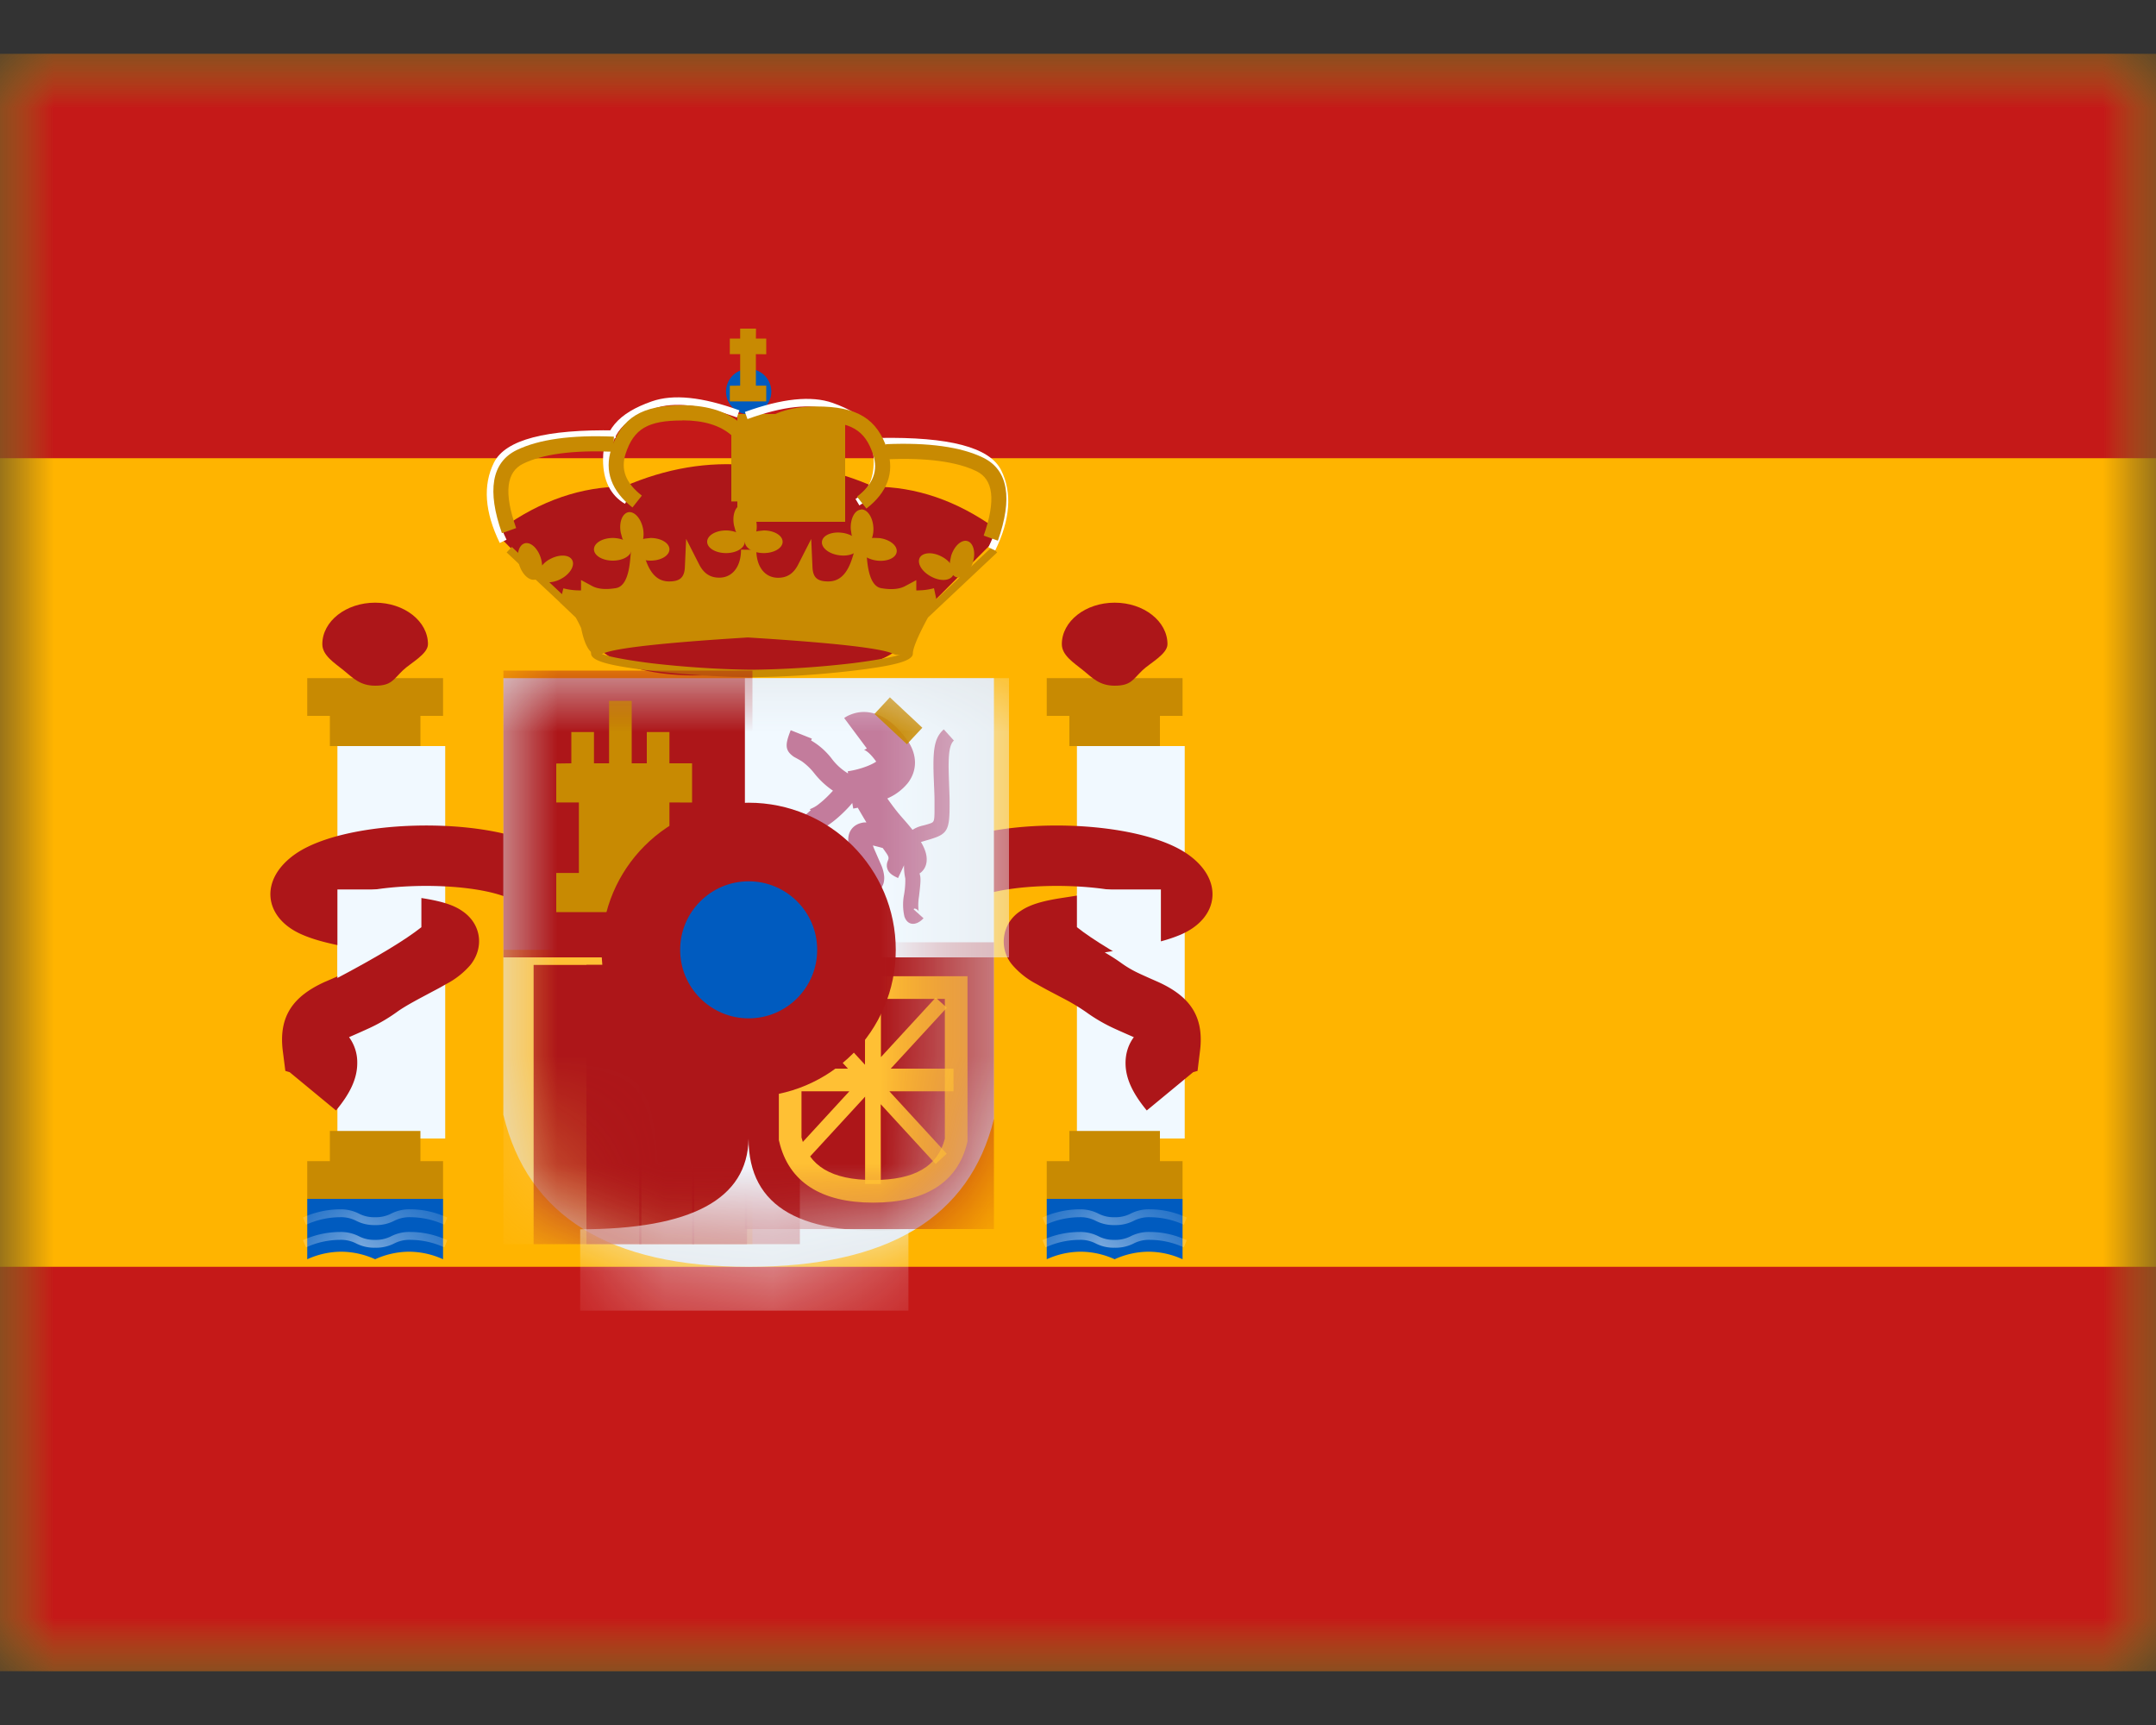 <svg class="spanish icon" width="20" height="16" viewBox="0 0 20 16" xmlns="http://www.w3.org/2000/svg" xmlns:xlink="http://www.w3.org/1999/xlink">
	<rect x="0" y="0" width="20" height="16" fill="#333333" stroke="none"/>
	<defs>
		<path d="M0 0h20v15H0z" id="spanish_icon%s__a" />
		<path d="M0 0h20v15H0z" id="spanish_icon%s__c" />
		<path d="M0 0h1.26v.56A.77.77 0 0 0 .945.49.77.77 0 0 0 .63.56.77.77 0 0 0 .315.49.77.77 0 0 0 0 .56V0z" id="spanish_icon%s__e" />
		<path d="M0 0h1.26v.56A.77.77 0 0 0 .945.49.77.77 0 0 0 .63.56.77.77 0 0 0 .315.49.77.77 0 0 0 0 .56V0z" id="spanish_icon%s__g" />
		<path d="M0 0h4.55v4.088c-.225.915-.984 1.372-2.275 1.372S.225 4.99 0 4.052V0z" id="spanish_icon%s__i" />
	</defs>
	<g fill="none" fill-rule="evenodd" transform="translate(0 .5)">
		<mask fill="#fff" id="spanish_icon%s__b">
			<use xlink:href="#spanish_icon%s__a" />
		</mask>
		<g mask="url(#spanish_icon%s__b)">
			<mask fill="#fff" id="spanish_icon%s__d">
				<use xlink:href="#spanish_icon%s__c" />
			</mask>
			<use fill="#FFB400" xlink:href="#spanish_icon%s__c" />
			<path d="M0 0h20v3.75H0zM0 11.25h20V15H0z" fill="#C51918" mask="url(#spanish_icon%s__d)" />
			<g mask="url(#spanish_icon%s__d)">
				<path d="M3.13 6.42h1v3.64h-1z" fill="#F1F9FF" />
				<path d="M4.11 5.79v.35H3.9v.28h-.84v-.28h-.21v-.35h1.26zM3.9 10.27h.21v.35H2.85v-.35h.21v-.28h.84z" fill="#C88A02" />
				<path d="M3.48 5.86c.152 0 .168-.057.258-.143.07-.067.232-.15.232-.242 0-.213-.22-.385-.49-.385s-.49.172-.49.385c0 .104.112.173.197.242.089.073.154.143.293.143z" fill="#AD1619" />
				<g transform="translate(2.85 10.62)">
					<mask fill="#fff" id="spanish_icon%s__f">
						<use xlink:href="#spanish_icon%s__e" />
					</mask>
					<use fill="#005BBF" xlink:href="#spanish_icon%s__e" />
					<path d="M-.011.45-.04.383A.834.834 0 0 1 .303.307a.37.37 0 0 1 .177.04.307.307 0 0 0 .15.033.307.307 0 0 0 .15-.034.37.37 0 0 1 .178-.039c.114 0 .228.025.341.076L1.272.45A.766.766 0 0 0 .958.38a.307.307 0 0 0-.15.033.37.37 0 0 1-.178.04.37.37 0 0 1-.177-.04.307.307 0 0 0-.15-.033.766.766 0 0 0-.314.07zM-.011.24-.04.173A.834.834 0 0 1 .303.097a.37.37 0 0 1 .177.04.307.307 0 0 0 .15.033.307.307 0 0 0 .15-.034.37.37 0 0 1 .178-.039c.114 0 .228.025.341.076L1.272.24A.766.766 0 0 0 .958.17a.307.307 0 0 0-.15.033.37.37 0 0 1-.178.04.37.37 0 0 1-.177-.04.307.307 0 0 0-.15-.033.766.766 0 0 0-.314.07z" fill="#FFF" fill-rule="nonzero" mask="url(#spanish_icon%s__f)" />
				</g>
				<path d="M9.99 6.42h1v3.64h-1z" fill="#F1F9FF" />
				<path d="M10.97 5.79v.35h-.21v.28h-.84v-.28h-.21v-.35h1.26zM10.76 10.27h.21v.35H9.71v-.35h.21v-.28h.84z" fill="#C88A02" />
				<path d="M10.34 5.86c.152 0 .168-.057.258-.143.07-.067.232-.15.232-.242 0-.213-.22-.385-.49-.385s-.49.172-.49.385c0 .104.112.173.197.242.089.073.154.143.293.143z" fill="#AD1619" />
				<g transform="translate(9.71 10.62)">
					<mask fill="#fff" id="spanish_icon%s__h">
						<use xlink:href="#spanish_icon%s__g" />
					</mask>
					<use fill="#005BBF" xlink:href="#spanish_icon%s__g" />
					<path d="M-.011.45-.04.383A.834.834 0 0 1 .303.307a.37.37 0 0 1 .177.04.307.307 0 0 0 .15.033.307.307 0 0 0 .15-.034.37.37 0 0 1 .178-.039c.114 0 .228.025.341.076L1.272.45A.766.766 0 0 0 .958.38a.307.307 0 0 0-.15.033.37.37 0 0 1-.178.04.37.37 0 0 1-.177-.04.307.307 0 0 0-.15-.033.766.766 0 0 0-.314.07zM-.011.24-.04.173A.834.834 0 0 1 .303.097a.37.37 0 0 1 .177.04.307.307 0 0 0 .15.033.307.307 0 0 0 .15-.034.37.37 0 0 1 .178-.039c.114 0 .228.025.341.076L1.272.24A.766.766 0 0 0 .958.17a.307.307 0 0 0-.15.033.37.37 0 0 1-.178.04.37.37 0 0 1-.177-.04.307.307 0 0 0-.15-.033.766.766 0 0 0-.314.07z" fill="#FFF" fill-rule="nonzero" mask="url(#spanish_icon%s__h)" />
				</g>
				<path d="M3.314 9.36c0 .148-.07.287-.197.44l-.43-.355-.04-.012-.023-.18c-.043-.33.099-.514.39-.646.008-.003.14-.06.177-.079a.999.999 0 0 0 .16-.093c.046-.034.096-.066.157-.101-.36-.058-.556-.1-.705-.165-.358-.154-.404-.512-.06-.75.468-.322 1.724-.351 2.274-.067l-.256.498c-.27-.14-.885-.166-1.316-.094l.221.036.246.038c.172.027.29.06.376.12.178.12.204.338.077.499a.757.757 0 0 1-.229.18c-.034.02-.07.04-.12.066l-.12.064c-.1.054-.167.093-.216.129a1.546 1.546 0 0 1-.247.145 9.339 9.339 0 0 1-.195.087.395.395 0 0 1 .076.24zm5.424-2.008c.55-.284 1.806-.255 2.275.068.344.237.298.595-.06.749-.15.064-.345.107-.705.165.06.035.11.067.157.101a.999.999 0 0 0 .16.093c.037.018.169.076.176.079.292.132.433.316.39.647l-.022.179-.041.012-.43.355c-.126-.153-.197-.292-.197-.44 0-.093.028-.174.077-.24-.008-.003-.147-.064-.196-.087a1.546 1.546 0 0 1-.246-.145 1.928 1.928 0 0 0-.217-.13l-.12-.063a3.802 3.802 0 0 1-.12-.066.757.757 0 0 1-.229-.18.335.335 0 0 1 .077-.499c.087-.06.204-.093.376-.12l.078-.012a110.188 110.188 0 0 0 .39-.062c-.431-.072-1.046-.046-1.316.094z" fill="#AD1619" fill-rule="nonzero" />
				<path d="m3.702 7.75.207.043V8.1c-.147.117-.407.274-.779.471V7.75h.572zM10.197 7.75l-.207.043V8.1c.147.117.406.274.779.471V7.75h-.572z" fill="#F1F9FF" fill-rule="nonzero" />
				<g>
					<path d="M6.957 3.817v.002l.19-.01c.323-.003.641.065.957.205.394 0 .77.129 1.131.387v.103l-.706.709c-.141.391-.393.412-.589.477-.065.021-.986.047-.986.047v-.003l-.178.018c-.818.066-1.289-.114-1.412-.54l-.706-.708V4.4c.36-.258.737-.387 1.13-.387.392-.17.781-.235 1.169-.197z" fill="#AD1619" />
					<path d="M7.016 4.6c0 .158.08.259.202.259.084 0 .144-.039.187-.124l.12-.236.012.264c.005.094.045.13.146.13.104 0 .176-.067.224-.22l.105-.336.031.352c.016.174.063.256.134.267.096.016.168.008.22-.02l.103-.055v.095a.593.593 0 0 0 .164-.02l.022.103.516-.486.048.051-.642.604c-.094.173-.14.286-.14.334 0 .072-.189.115-.555.159a8.833 8.833 0 0 1-.973.061l.07-.001v.001l-.035-.001-.035.001v-.001l-.16-.003a9.237 9.237 0 0 1-.743-.057c-.367-.044-.554-.087-.554-.16l-.002-.015c-.038-.037-.068-.11-.09-.22a1.382 1.382 0 0 0-.05-.098L5.2 5.094h-.003V5.09L4.7 4.624l.048-.051.465.438.013-.054a.593.593 0 0 0 .164.019V4.88l.104.056c.05.027.123.035.219.019.07-.011.118-.093.133-.267l.032-.352.105.337c.048.152.12.22.224.22.1 0 .141-.037.146-.13l.012-.265.12.236c.043.085.103.124.187.124.121 0 .202-.1.202-.26zm-.08.813.029-.002c-.804.049-1.262.1-1.374.152l-.01.002.017.006c.02.007.047.014.077.021.09.02.218.041.37.06.298.035.651.058.932.06a8.86 8.86 0 0 0 .928-.06c.152-.019.28-.04.37-.06a.677.677 0 0 0 .104-.03l-.02.007a.094.094 0 0 1-.076-.006c-.112-.052-.57-.103-1.374-.152l.028.002z" fill="#C88A02" fill-rule="nonzero" />
					<path d="M6.945 3.342a.21.21 0 1 0 0-.42.21.21 0 0 0 0 .42z" fill="#005BBF" />
					<path d="M5.017 4.677a.278.278 0 0 1 .012.068.23.23 0 0 1 .075-.06c.086-.046.177-.041.204.01.027.051-.02.13-.105.175-.085.045-.177.04-.204-.01-.009.005-.02.012-.03.015-.056.017-.124-.044-.153-.137-.028-.092-.006-.18.05-.198.055-.017.123.045.151.137zm3.924-.16.034.002c.055.017.078.106.05.198-.029.092-.097.154-.152.137a.068.068 0 0 1-.031-.02c-.028.055-.119.06-.204.014-.086-.045-.133-.123-.106-.175.028-.05.119-.056.204-.01a.263.263 0 0 1 .078.061l-.002-.014.011-.054c.029-.093.097-.154.152-.137zm-.953-.292c.058-.003.109.073.114.17a.264.264 0 0 1-.013.096l.015-.002.055.002c.096.013.167.07.159.128-.008.058-.092.093-.188.08-.096-.014-.167-.071-.159-.128v-.004c-.008.061-.092.097-.188.083-.095-.013-.166-.07-.158-.128.008-.058.092-.093.188-.08a.264.264 0 0 1 .093.03L7.9 4.462l-.008-.055c-.005-.097.038-.178.096-.18zm-2.16.026c.057-.01.118.057.137.152a.264.264 0 0 1 .001.097l.014-.004.055-.006c.097 0 .175.047.175.105 0 .058-.078.105-.175.105-.097 0-.175-.047-.175-.105l-.001-.003c.001.061-.077.108-.174.108-.097 0-.175-.047-.175-.105 0-.058.078-.105.175-.105.035 0 .068.007.096.017l-.007-.01-.015-.054c-.019-.095.012-.18.07-.192zm1.05-.07c.057-.01.118.057.137.152a.264.264 0 0 1 .001.097l.014-.004.055-.006c.097 0 .175.047.175.105 0 .058-.078.105-.175.105-.097 0-.175-.047-.175-.105l-.001-.003c.001.061-.077.108-.174.108-.097 0-.175-.047-.175-.105 0-.058.078-.105.175-.105.035 0 .068.007.096.017l-.007-.01-.015-.054c-.019-.095.012-.18.07-.192zM7.013 2.548l-.001.092h.096v.146l-.096-.001v.292h.096v.146H6.77v-.145l.096-.001v-.292H6.77V2.64h.096v-.092h.147z" fill="#C88A02" fill-rule="nonzero" />
					<path d="M6.84 3.34h1v1h-1z" fill="#C88A02" />
					<g fill-rule="nonzero">
						<path d="m5.713 3.492-.001.07c-.621-.01-.977.08-1.067.26-.094.187-.077.414.054.684l-.063.03c-.14-.287-.158-.536-.054-.745.107-.214.484-.31 1.13-.299z" fill="#FFF" />
						<path d="m5.833 4.113-.036.06c-.135-.08-.203-.218-.203-.408 0-.273.14-.433.452-.542.198-.07.469-.042.813.083l-.023.066c-.331-.12-.587-.147-.767-.083-.285.1-.405.236-.405.476 0 .167.056.28.169.348z" fill="#FFF" />
						<path d="m4.788 4.398-.132.047c-.138-.39-.098-.655.136-.77.206-.1.507-.142.903-.125l-.005.14c-.376-.016-.655.022-.837.111-.154.075-.182.266-.065.597z" fill="#C88A02" />
						<path d="M6.33 3.4c-.32 0-.45.077-.526.307-.048.147-.001.272.15.39l-.087.11c-.194-.152-.263-.337-.196-.543.096-.293.284-.405.66-.405.246 0 .438.065.572.197l.021.02v.675h-.14v-.615c-.104-.09-.254-.137-.453-.137z" fill="#C88A02" />
						<path d="M8.156 3.562v.07c.622-.01.978.08 1.068.26.093.187.076.414-.055.684l.063.03c.14-.287.159-.536.055-.745-.108-.214-.484-.31-1.131-.299z" fill="#FFF" />
						<path d="m7.936 4.128.036.06c.136-.08.203-.219.203-.408 0-.273-.14-.433-.451-.543-.199-.07-.47-.041-.814.084l.024.066c.33-.12.586-.147.767-.084.285.1.404.237.404.477 0 .166-.056.28-.169.348z" fill="#FFF" />
						<path d="m9.125 4.468.132.047c.137-.39.098-.655-.137-.77-.206-.1-.507-.142-.903-.125l.005.14c.376-.016.655.022.837.111.154.075.182.266.066.597z" fill="#C88A02" />
						<path d="M7.573 3.41c.32 0 .452.078.527.308.048.147.001.272-.15.389l.087.11c.195-.15.263-.336.196-.542-.096-.294-.283-.405-.66-.405-.246 0-.438.065-.572.197l-.021.02v.675h.14v-.615c.104-.09.255-.137.453-.137z" fill="#C88A02" />
					</g>
				</g>
				<g transform="translate(4.67 5.79)">
					<mask fill="#fff" id="spanish_icon%s__j">
						<use xlink:href="#spanish_icon%s__i" />
					</mask>
					<use fill="#E1E5E8" opacity=".3" xlink:href="#spanish_icon%s__i" />
					<path d="M0 2.52h2.31v2.73H0z" fill="#FFC034" fill-rule="nonzero" mask="url(#spanish_icon%s__j)" />
					<path d="M.28 2.66h1v2.59h-1z" fill="#AD1619" fill-rule="nonzero" mask="url(#spanish_icon%s__j)" />
					<path d="M1.26 2.66h1v2.59h-1z" fill="#AD1619" fill-rule="nonzero" mask="url(#spanish_icon%s__j)" />
					<path d="M.77 2.66h1v2.59h-1z" fill="#AD1619" fill-rule="nonzero" mask="url(#spanish_icon%s__j)" />
					<path d="M1.75 2.66h1v2.59h-1zM0-.07h2.31v2.66H0z" fill="#AD1619" fill-rule="nonzero" mask="url(#spanish_icon%s__j)" />
					<path d="M2.24 2.45h2.31v2.66H2.24z" fill="#AD1619" fill-rule="nonzero" mask="url(#spanish_icon%s__j)" />
					<path d="M2.24 0h2.45v2.59H2.24z" fill="#F1F9FF" mask="url(#spanish_icon%s__j)" />
					<path d="M1.19.21v.58h.14V.5h.21v.29h.21v.364l-.21-.001v.654h.21v.363H.49v-.363H.7v-.654H.49V.792L.63.79V.5h.21v.29h.14V.21h.21z" fill="#C88A02" mask="url(#spanish_icon%s__j)" />
					<path d="M3.785 2.151a.162.162 0 0 0 .018-.017l.009.008a.072.072 0 0 0-.026.008l-.001.001zM3.747.576c.094.135.094.283.002.4a.502.502 0 0 1-.188.14c.06.084.095.13.155.197.03.034.056.065.079.094a.295.295 0 0 1 .098-.04 1 1 0 0 0 .05-.014c.05-.017.055-.014.056-.12v-.088c0-.042-.001-.078-.005-.16V.976C3.98.674 3.992.558 4.085.475l.094.104c-.046.04-.056.145-.045.392v.008c.003.084.005.121.005.166v.026c0 .223-.017.27-.151.314a1.124 1.124 0 0 1-.072.022l-.043.013a.431.431 0 0 1 .032.063c.038.09.027.178-.042.227H3.86l.004.015c.008.033.007.066-.009.2a.488.488 0 0 0-.003.14c-.005-.015-.025-.031-.053-.028h-.002l.1.09c-.06.066-.144.077-.177-.015a.495.495 0 0 1-.004-.202.768.768 0 0 0 .012-.152.545.545 0 0 1-.012-.122l-.055.118c-.063-.028-.094-.054-.103-.1a.101.101 0 0 1 .003-.046.252.252 0 0 1 .008-.022c.007-.02.006-.032-.026-.076l-.024-.034a1.933 1.933 0 0 0-.092-.024c.007.02.016.042.027.066l.047.108a.346.346 0 0 1 .031.112c.009.144-.107.178-.252.136a1.048 1.048 0 0 0-.178-.044c.048-.001.074-.054.07-.073l-.207.032c-.014-.089.025-.166.131-.169.04-.001.092.01.19.037l-.024-.054a1.21 1.21 0 0 1-.053-.138c-.036-.12.024-.215.14-.227h.018a9.342 9.342 0 0 1-.08-.136l-.042.008-.009-.052-.021.025c-.05.055-.103.105-.153.144-.14.11-.269.147-.366.037l.156-.14c-.005-.005-.014-.007-.009-.009a.297.297 0 0 0 .09-.053c.039-.03.082-.072.124-.118a.783.783 0 0 1-.173-.161.565.565 0 0 0-.114-.11C2.753.761 2.7.733 2.695.73 2.608.67 2.613.615 2.665.483l.196.078a1.788 1.788 0 0 0-.007.017.66.66 0 0 1 .193.171.53.53 0 0 0 .15.135l-.003-.02A.837.837 0 0 0 3.37.818c.039-.015.07-.031.088-.044C3.41.707 3.373.676 3.347.666c-.004-.001 0-.001.004-.003a.088.088 0 0 0 .02-.011L3.161.37a.265.265 0 0 1 .06-.032c.166-.067.36.003.525.238z" fill="#C37C9C" fill-rule="nonzero" mask="url(#spanish_icon%s__j)" />
					<path d="m3.442.332.143-.154.301.282-.143.153z" fill="#C88A02" fill-rule="nonzero" mask="url(#spanish_icon%s__j)" />
					<path d="M2.765 4.26c.067.265.278.395.665.395s.598-.127.665-.383V2.975h-1.33V4.26zm1.54-1.495v1.533l-.003.012c-.089.369-.39.555-.872.555s-.784-.191-.872-.568l-.003-.012v-1.52h1.75z" fill="#FFC034" fill-rule="nonzero" mask="url(#spanish_icon%s__j)" />
					<path d="M3.502 2.893v.622l.508-.552.103.094-.52.565h.582v.21H3.58l.532.579-.103.095-.509-.554.001.74h-.146v-.81l-.574.624-.104-.095.532-.579h-.483v-.21h.47l-.519-.565.104-.094.573.623.001-.693h.146z" fill="#FFC034" fill-rule="nonzero" mask="url(#spanish_icon%s__j)" />
					<path d="M3.757 5.112c-.989.077-1.483-.202-1.483-.84-.01.56-.53.84-1.562.84v.755h3.045v-.755z" fill="#F1F9FF" mask="url(#spanish_icon%s__j)" />
					<circle cx="2.275" cy="2.52" fill="#005BBF" mask="url(#spanish_icon%s__j)" r="1" stroke="#AD1619" stroke-width=".729" />
				</g>
			</g>
		</g>
	</g>
</svg>